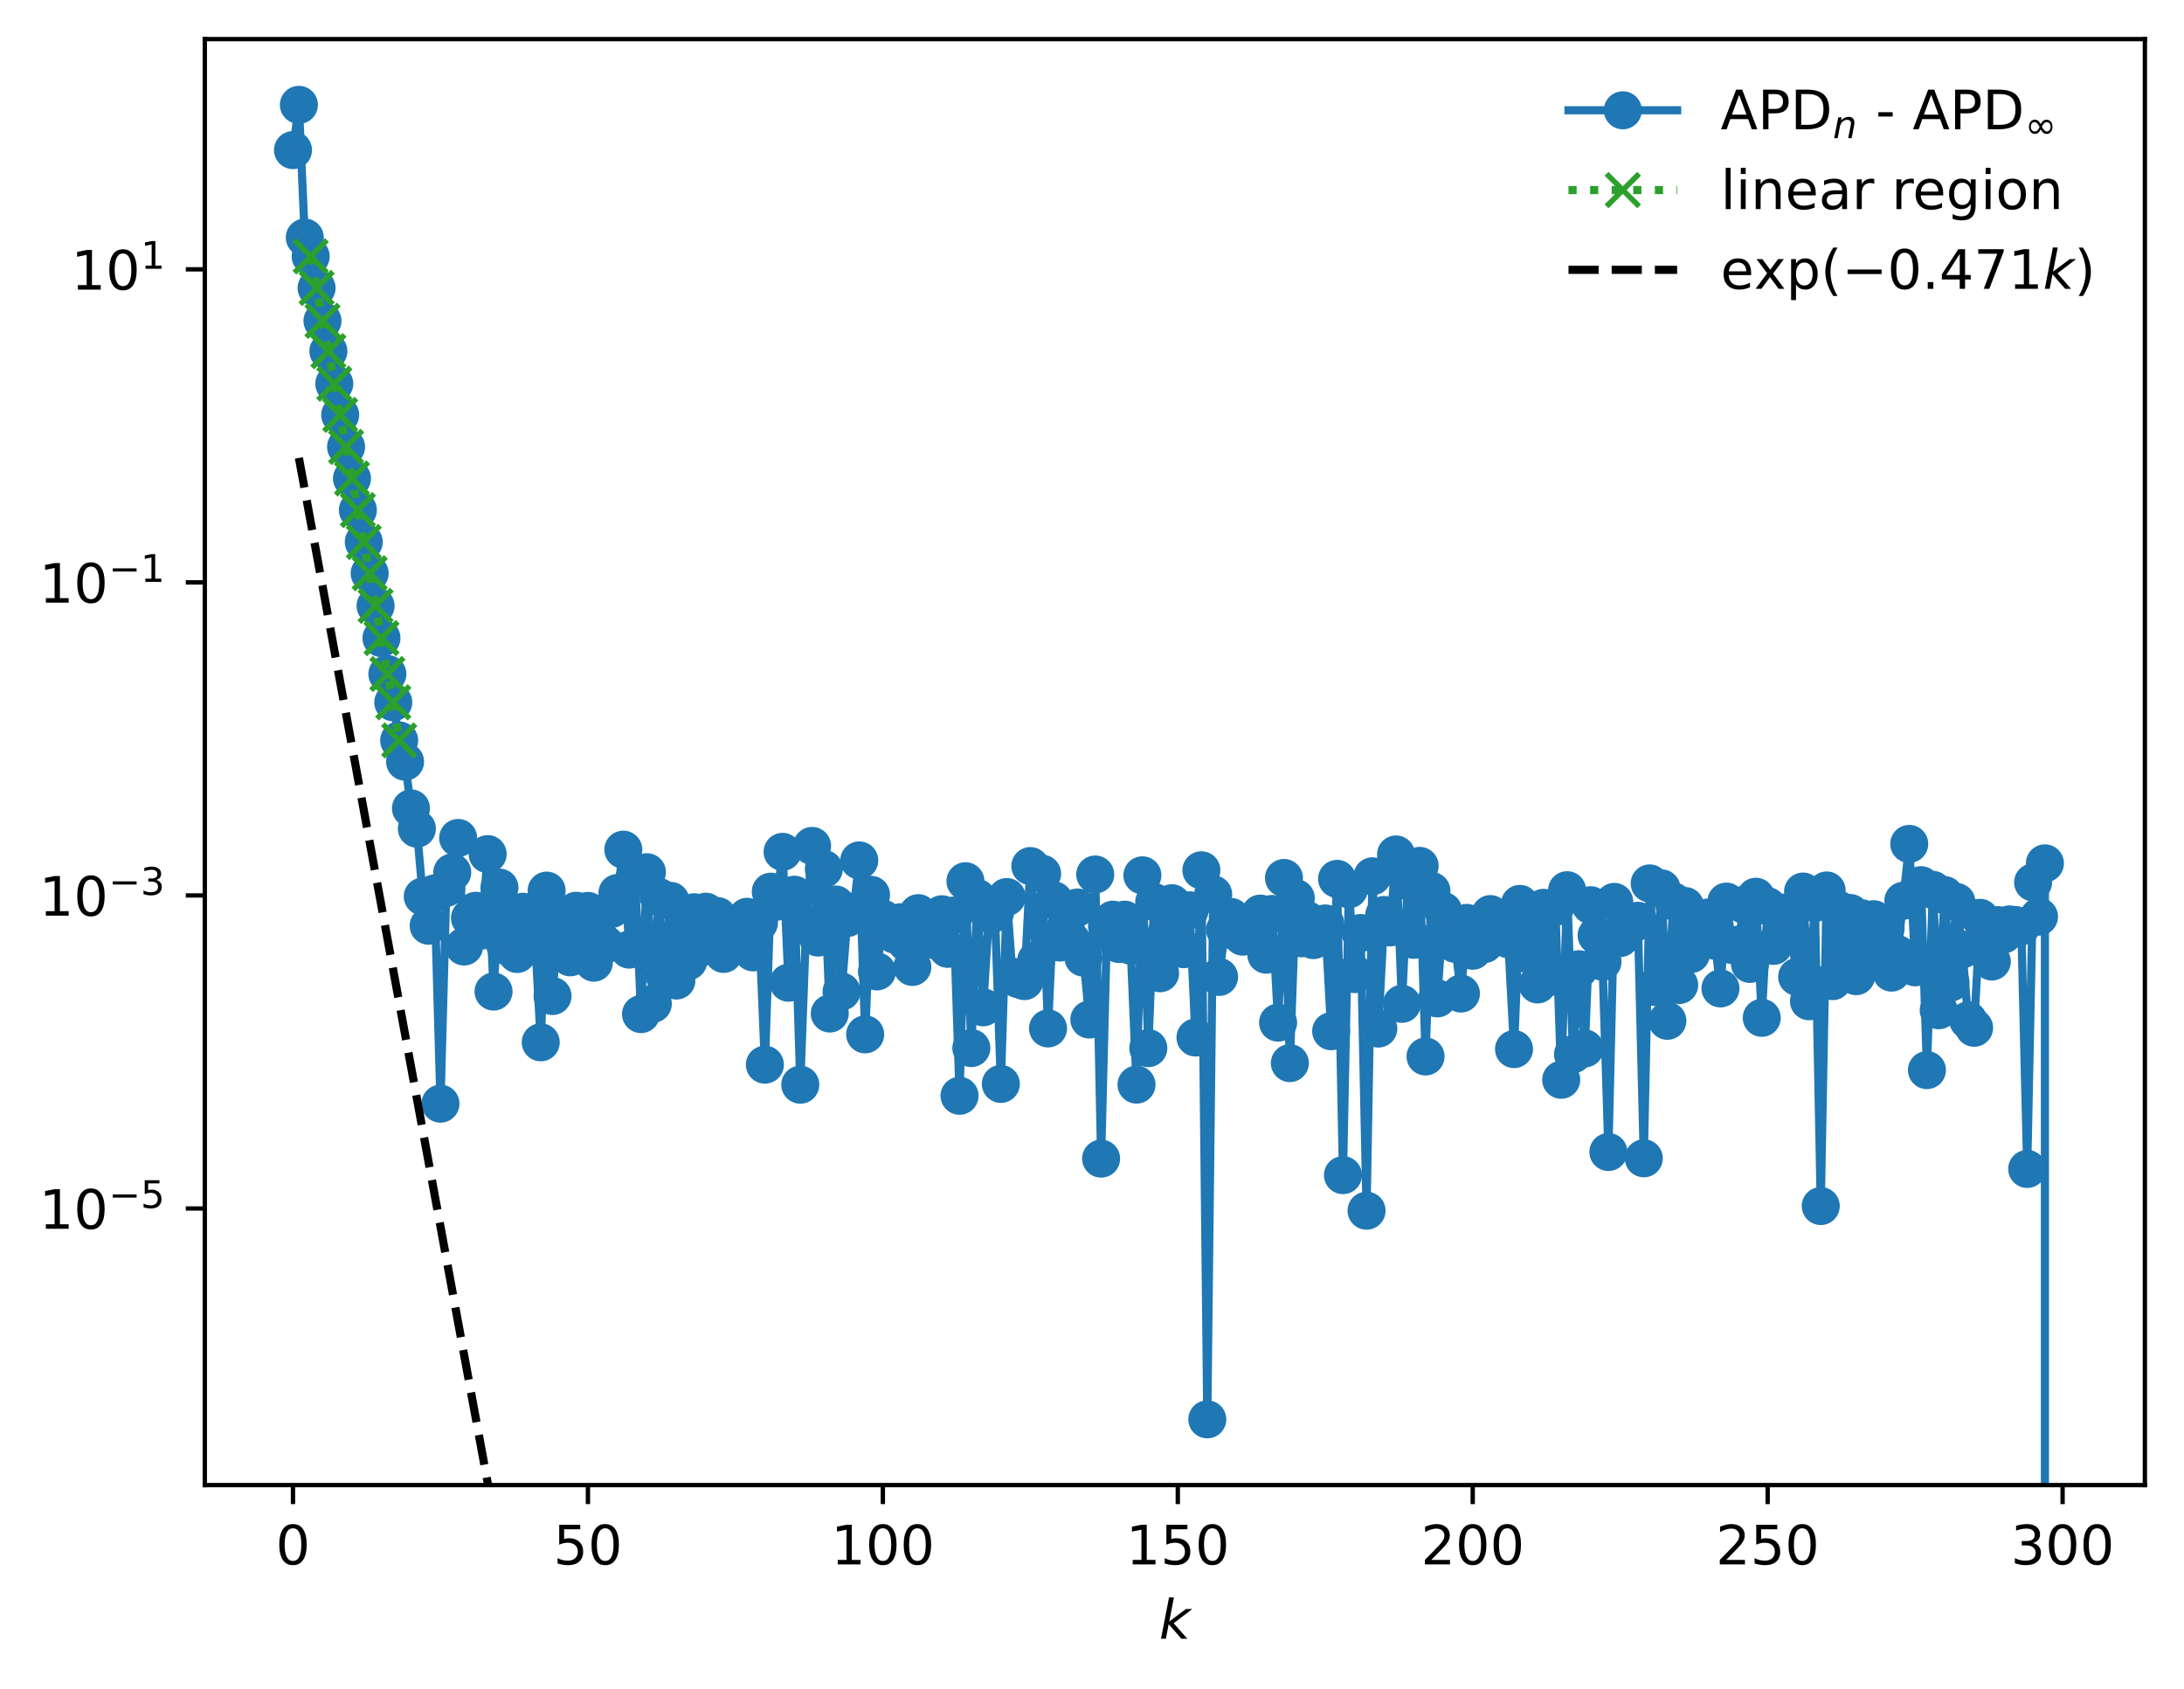 <?xml version="1.0" encoding="utf-8" standalone="no"?>
<!DOCTYPE svg PUBLIC "-//W3C//DTD SVG 1.1//EN"
  "http://www.w3.org/Graphics/SVG/1.1/DTD/svg11.dtd">
<!-- Created with matplotlib (https://matplotlib.org/) -->
<svg height="310.868pt" version="1.1" viewBox="0 0 402.02 310.868" width="402.02pt" xmlns="http://www.w3.org/2000/svg" xmlns:xlink="http://www.w3.org/1999/xlink">
 <defs>
  <style type="text/css">
*{stroke-linecap:butt;stroke-linejoin:round;}
  </style>
 </defs>
 <g id="figure_1">
  <g id="patch_1">
   <path d="M 0 310.868 
L 402.02 310.868 
L 402.02 0 
L 0 0 
z
" style="fill:#ffffff;"/>
  </g>
  <g id="axes_1">
   <g id="patch_2">
    <path d="M 37.7 273.312 
L 394.82 273.312 
L 394.82 7.2 
L 37.7 7.2 
z
" style="fill:#ffffff;"/>
   </g>
   <g id="matplotlib.axis_1">
    <g id="xtick_1">
     <g id="line2d_1">
      <defs>
       <path d="M 0 0 
L 0 3.5 
" id="mb999570d4b" style="stroke:#000000;stroke-width:0.8;"/>
      </defs>
      <g>
       <use style="stroke:#000000;stroke-width:0.8;" x="53.933" xlink:href="#mb999570d4b" y="273.312"/>
      </g>
     </g>
     <g id="text_1">
      <!-- 0 -->
      <defs>
       <path d="M 31.781 66.406 
Q 24.172 66.406 20.328 58.906 
Q 16.5 51.422 16.5 36.375 
Q 16.5 21.391 20.328 13.891 
Q 24.172 6.391 31.781 6.391 
Q 39.453 6.391 43.281 13.891 
Q 47.125 21.391 47.125 36.375 
Q 47.125 51.422 43.281 58.906 
Q 39.453 66.406 31.781 66.406 
z
M 31.781 74.219 
Q 44.047 74.219 50.516 64.516 
Q 56.984 54.828 56.984 36.375 
Q 56.984 17.969 50.516 8.266 
Q 44.047 -1.422 31.781 -1.422 
Q 19.531 -1.422 13.062 8.266 
Q 6.594 17.969 6.594 36.375 
Q 6.594 54.828 13.062 64.516 
Q 19.531 74.219 31.781 74.219 
z
" id="DejaVuSans-48"/>
      </defs>
      <g transform="translate(50.751 287.91)scale(0.1 -0.1)">
       <use xlink:href="#DejaVuSans-48"/>
      </g>
     </g>
    </g>
    <g id="xtick_2">
     <g id="line2d_2">
      <g>
       <use style="stroke:#000000;stroke-width:0.8;" x="108.223" xlink:href="#mb999570d4b" y="273.312"/>
      </g>
     </g>
     <g id="text_2">
      <!-- 50 -->
      <defs>
       <path d="M 10.797 72.906 
L 49.516 72.906 
L 49.516 64.594 
L 19.828 64.594 
L 19.828 46.734 
Q 21.969 47.469 24.109 47.828 
Q 26.266 48.188 28.422 48.188 
Q 40.625 48.188 47.75 41.5 
Q 54.891 34.812 54.891 23.391 
Q 54.891 11.625 47.562 5.094 
Q 40.234 -1.422 26.906 -1.422 
Q 22.312 -1.422 17.547 -0.641 
Q 12.797 0.141 7.719 1.703 
L 7.719 11.625 
Q 12.109 9.234 16.797 8.062 
Q 21.484 6.891 26.703 6.891 
Q 35.156 6.891 40.078 11.328 
Q 45.016 15.766 45.016 23.391 
Q 45.016 31 40.078 35.438 
Q 35.156 39.891 26.703 39.891 
Q 22.75 39.891 18.812 39.016 
Q 14.891 38.141 10.797 36.281 
z
" id="DejaVuSans-53"/>
      </defs>
      <g transform="translate(101.86 287.91)scale(0.1 -0.1)">
       <use xlink:href="#DejaVuSans-53"/>
       <use x="63.623" xlink:href="#DejaVuSans-48"/>
      </g>
     </g>
    </g>
    <g id="xtick_3">
     <g id="line2d_3">
      <g>
       <use style="stroke:#000000;stroke-width:0.8;" x="162.513" xlink:href="#mb999570d4b" y="273.312"/>
      </g>
     </g>
     <g id="text_3">
      <!-- 100 -->
      <defs>
       <path d="M 12.406 8.297 
L 28.516 8.297 
L 28.516 63.922 
L 10.984 60.406 
L 10.984 69.391 
L 28.422 72.906 
L 38.281 72.906 
L 38.281 8.297 
L 54.391 8.297 
L 54.391 0 
L 12.406 0 
z
" id="DejaVuSans-49"/>
      </defs>
      <g transform="translate(152.969 287.91)scale(0.1 -0.1)">
       <use xlink:href="#DejaVuSans-49"/>
       <use x="63.623" xlink:href="#DejaVuSans-48"/>
       <use x="127.246" xlink:href="#DejaVuSans-48"/>
      </g>
     </g>
    </g>
    <g id="xtick_4">
     <g id="line2d_4">
      <g>
       <use style="stroke:#000000;stroke-width:0.8;" x="216.803" xlink:href="#mb999570d4b" y="273.312"/>
      </g>
     </g>
     <g id="text_4">
      <!-- 150 -->
      <g transform="translate(207.259 287.91)scale(0.1 -0.1)">
       <use xlink:href="#DejaVuSans-49"/>
       <use x="63.623" xlink:href="#DejaVuSans-53"/>
       <use x="127.246" xlink:href="#DejaVuSans-48"/>
      </g>
     </g>
    </g>
    <g id="xtick_5">
     <g id="line2d_5">
      <g>
       <use style="stroke:#000000;stroke-width:0.8;" x="271.093" xlink:href="#mb999570d4b" y="273.312"/>
      </g>
     </g>
     <g id="text_5">
      <!-- 200 -->
      <defs>
       <path d="M 19.188 8.297 
L 53.609 8.297 
L 53.609 0 
L 7.328 0 
L 7.328 8.297 
Q 12.938 14.109 22.625 23.891 
Q 32.328 33.688 34.812 36.531 
Q 39.547 41.844 41.422 45.531 
Q 43.312 49.219 43.312 52.781 
Q 43.312 58.594 39.234 62.25 
Q 35.156 65.922 28.609 65.922 
Q 23.969 65.922 18.812 64.312 
Q 13.672 62.703 7.812 59.422 
L 7.812 69.391 
Q 13.766 71.781 18.938 73 
Q 24.125 74.219 28.422 74.219 
Q 39.75 74.219 46.484 68.547 
Q 53.219 62.891 53.219 53.422 
Q 53.219 48.922 51.531 44.891 
Q 49.859 40.875 45.406 35.406 
Q 44.188 33.984 37.641 27.219 
Q 31.109 20.453 19.188 8.297 
z
" id="DejaVuSans-50"/>
      </defs>
      <g transform="translate(261.549 287.91)scale(0.1 -0.1)">
       <use xlink:href="#DejaVuSans-50"/>
       <use x="63.623" xlink:href="#DejaVuSans-48"/>
       <use x="127.246" xlink:href="#DejaVuSans-48"/>
      </g>
     </g>
    </g>
    <g id="xtick_6">
     <g id="line2d_6">
      <g>
       <use style="stroke:#000000;stroke-width:0.8;" x="325.383" xlink:href="#mb999570d4b" y="273.312"/>
      </g>
     </g>
     <g id="text_6">
      <!-- 250 -->
      <g transform="translate(315.839 287.91)scale(0.1 -0.1)">
       <use xlink:href="#DejaVuSans-50"/>
       <use x="63.623" xlink:href="#DejaVuSans-53"/>
       <use x="127.246" xlink:href="#DejaVuSans-48"/>
      </g>
     </g>
    </g>
    <g id="xtick_7">
     <g id="line2d_7">
      <g>
       <use style="stroke:#000000;stroke-width:0.8;" x="379.673" xlink:href="#mb999570d4b" y="273.312"/>
      </g>
     </g>
     <g id="text_7">
      <!-- 300 -->
      <defs>
       <path d="M 40.578 39.312 
Q 47.656 37.797 51.625 33 
Q 55.609 28.219 55.609 21.188 
Q 55.609 10.406 48.188 4.484 
Q 40.766 -1.422 27.094 -1.422 
Q 22.516 -1.422 17.656 -0.516 
Q 12.797 0.391 7.625 2.203 
L 7.625 11.719 
Q 11.719 9.328 16.594 8.109 
Q 21.484 6.891 26.812 6.891 
Q 36.078 6.891 40.938 10.547 
Q 45.797 14.203 45.797 21.188 
Q 45.797 27.641 41.281 31.266 
Q 36.766 34.906 28.719 34.906 
L 20.219 34.906 
L 20.219 43.016 
L 29.109 43.016 
Q 36.375 43.016 40.234 45.922 
Q 44.094 48.828 44.094 54.297 
Q 44.094 59.906 40.109 62.906 
Q 36.141 65.922 28.719 65.922 
Q 24.656 65.922 20.016 65.031 
Q 15.375 64.156 9.812 62.312 
L 9.812 71.094 
Q 15.438 72.656 20.344 73.438 
Q 25.25 74.219 29.594 74.219 
Q 40.828 74.219 47.359 69.109 
Q 53.906 64.016 53.906 55.328 
Q 53.906 49.266 50.438 45.094 
Q 46.969 40.922 40.578 39.312 
z
" id="DejaVuSans-51"/>
      </defs>
      <g transform="translate(370.129 287.91)scale(0.1 -0.1)">
       <use xlink:href="#DejaVuSans-51"/>
       <use x="63.623" xlink:href="#DejaVuSans-48"/>
       <use x="127.246" xlink:href="#DejaVuSans-48"/>
      </g>
     </g>
    </g>
    <g id="text_8">
     <!-- $ k $ -->
     <defs>
      <path d="M 18.312 75.984 
L 27.297 75.984 
L 18.703 31.688 
L 49.516 54.688 
L 61.188 54.688 
L 26.812 28.516 
L 51.906 0 
L 41.016 0 
L 17.672 26.703 
L 12.5 0 
L 3.516 0 
z
" id="DejaVuSans-Oblique-107"/>
     </defs>
     <g transform="translate(213.36 301.589)scale(0.1 -0.1)">
      <use transform="translate(0 0.016)" xlink:href="#DejaVuSans-Oblique-107"/>
     </g>
    </g>
   </g>
   <g id="matplotlib.axis_2">
    <g id="ytick_1">
     <g id="line2d_8">
      <defs>
       <path d="M 0 0 
L -3.5 0 
" id="m357bfe5ca0" style="stroke:#000000;stroke-width:0.8;"/>
      </defs>
      <g>
       <use style="stroke:#000000;stroke-width:0.8;" x="37.7" xlink:href="#m357bfe5ca0" y="222.41"/>
      </g>
     </g>
     <g id="text_9">
      <!-- $\mathdefault{10^{-5}}$ -->
      <defs>
       <path d="M 10.594 35.5 
L 73.188 35.5 
L 73.188 27.203 
L 10.594 27.203 
z
" id="DejaVuSans-8722"/>
      </defs>
      <g transform="translate(7.2 226.209)scale(0.1 -0.1)">
       <use transform="translate(0 0.684)" xlink:href="#DejaVuSans-49"/>
       <use transform="translate(63.623 0.684)" xlink:href="#DejaVuSans-48"/>
       <use transform="translate(128.203 38.966)scale(0.7)" xlink:href="#DejaVuSans-8722"/>
       <use transform="translate(186.855 38.966)scale(0.7)" xlink:href="#DejaVuSans-53"/>
      </g>
     </g>
    </g>
    <g id="ytick_2">
     <g id="line2d_9">
      <g>
       <use style="stroke:#000000;stroke-width:0.8;" x="37.7" xlink:href="#m357bfe5ca0" y="164.795"/>
      </g>
     </g>
     <g id="text_10">
      <!-- $\mathdefault{10^{-3}}$ -->
      <g transform="translate(7.2 168.595)scale(0.1 -0.1)">
       <use transform="translate(0 0.766)" xlink:href="#DejaVuSans-49"/>
       <use transform="translate(63.623 0.766)" xlink:href="#DejaVuSans-48"/>
       <use transform="translate(128.203 39.047)scale(0.7)" xlink:href="#DejaVuSans-8722"/>
       <use transform="translate(186.855 39.047)scale(0.7)" xlink:href="#DejaVuSans-51"/>
      </g>
     </g>
    </g>
    <g id="ytick_3">
     <g id="line2d_10">
      <g>
       <use style="stroke:#000000;stroke-width:0.8;" x="37.7" xlink:href="#m357bfe5ca0" y="107.181"/>
      </g>
     </g>
     <g id="text_11">
      <!-- $\mathdefault{10^{-1}}$ -->
      <g transform="translate(7.2 110.98)scale(0.1 -0.1)">
       <use transform="translate(0 0.684)" xlink:href="#DejaVuSans-49"/>
       <use transform="translate(63.623 0.684)" xlink:href="#DejaVuSans-48"/>
       <use transform="translate(128.203 38.966)scale(0.7)" xlink:href="#DejaVuSans-8722"/>
       <use transform="translate(186.855 38.966)scale(0.7)" xlink:href="#DejaVuSans-49"/>
      </g>
     </g>
    </g>
    <g id="ytick_4">
     <g id="line2d_11">
      <g>
       <use style="stroke:#000000;stroke-width:0.8;" x="37.7" xlink:href="#m357bfe5ca0" y="49.566"/>
      </g>
     </g>
     <g id="text_12">
      <!-- $\mathdefault{10^{1}}$ -->
      <g transform="translate(13.1 53.366)scale(0.1 -0.1)">
       <use transform="translate(0 0.684)" xlink:href="#DejaVuSans-49"/>
       <use transform="translate(63.623 0.684)" xlink:href="#DejaVuSans-48"/>
       <use transform="translate(128.203 38.966)scale(0.7)" xlink:href="#DejaVuSans-49"/>
      </g>
     </g>
    </g>
   </g>
   <g id="line2d_12">
    <path clip-path="url(#p8726c65ffb)" d="M 53.933 27.623 
L 55.019 19.296 
L 56.104 43.72 
L 57.19 47.182 
L 70.22 117.438 
L 71.306 124.042 
L 72.391 129.251 
L 73.477 136.264 
L 74.563 140.181 
L 75.649 148.772 
L 76.735 152.507 
L 77.82 164.993 
L 78.906 170.373 
L 79.992 164.432 
L 81.078 203.117 
L 82.164 163.397 
L 83.249 160.564 
L 84.335 154.218 
L 85.421 174.195 
L 86.507 168.943 
L 87.593 167.618 
L 88.678 171.248 
L 89.764 157.192 
L 90.85 182.482 
L 91.936 163.356 
L 93.022 174.052 
L 94.107 171.549 
L 95.193 175.569 
L 96.279 167.8 
L 97.365 174.003 
L 98.451 171.902 
L 99.536 191.826 
L 100.622 163.906 
L 101.708 183.307 
L 102.794 168.754 
L 103.88 171.595 
L 104.965 176.188 
L 106.051 167.617 
L 107.137 175.174 
L 108.223 167.646 
L 109.309 177.166 
L 110.394 172.741 
L 111.48 173.825 
L 112.566 167.29 
L 113.652 164.35 
L 114.738 156.369 
L 115.823 174.764 
L 116.909 161.369 
L 117.995 186.632 
L 119.081 160.523 
L 120.167 184.741 
L 121.252 165.059 
L 122.338 179.595 
L 123.424 165.791 
L 124.51 180.453 
L 125.596 170.712 
L 126.681 176.911 
L 127.767 167.89 
L 128.853 174.452 
L 129.939 167.789 
L 131.025 172.96 
L 132.11 168.604 
L 133.196 175.56 
L 134.282 171.59 
L 135.368 171.47 
L 137.539 168.725 
L 138.625 175.271 
L 139.711 169.821 
L 140.797 195.941 
L 141.883 164.103 
L 142.968 165.949 
L 144.054 156.773 
L 145.14 180.857 
L 146.226 164.662 
L 147.312 199.627 
L 148.397 170.207 
L 149.483 155.682 
L 150.569 172.546 
L 151.655 159.922 
L 152.741 186.524 
L 153.826 166.461 
L 154.912 182.49 
L 155.998 168.948 
L 157.084 167.744 
L 158.17 158.348 
L 159.255 190.362 
L 160.341 164.681 
L 161.427 178.78 
L 162.513 169.061 
L 163.599 170.651 
L 164.684 172.006 
L 165.77 169.724 
L 166.856 173.486 
L 167.942 177.957 
L 169.028 168.055 
L 170.113 172.414 
L 171.199 172.815 
L 172.285 173.091 
L 173.371 168.258 
L 174.457 174.621 
L 175.542 168.502 
L 176.628 201.666 
L 177.714 162.186 
L 178.8 192.886 
L 179.886 165.267 
L 180.971 185.387 
L 182.057 168.178 
L 183.143 168.014 
L 184.229 199.482 
L 185.315 165.09 
L 186.4 179.751 
L 187.486 180.216 
L 188.572 180.559 
L 189.658 159.389 
L 190.744 176.727 
L 191.829 160.789 
L 192.915 189.267 
L 194.001 165.701 
L 195.087 173.463 
L 196.173 170.674 
L 197.258 173.12 
L 198.344 167.016 
L 199.43 176.244 
L 200.516 187.635 
L 201.602 160.938 
L 202.687 213.232 
L 203.773 170.441 
L 204.859 169.258 
L 205.945 173.726 
L 207.031 169.259 
L 208.116 174.042 
L 209.202 199.61 
L 210.288 161.094 
L 211.374 192.901 
L 212.46 166.017 
L 213.545 179.113 
L 214.631 171.935 
L 215.717 166.234 
L 216.803 174.5 
L 217.889 174.691 
L 218.975 167.527 
L 220.06 190.941 
L 221.146 160.169 
L 222.232 261.216 
L 223.318 164.595 
L 224.404 179.793 
L 225.489 171.11 
L 226.575 168.744 
L 227.661 171.473 
L 228.747 172.383 
L 229.833 171.446 
L 230.918 172.374 
L 232.004 168.139 
L 233.09 175.699 
L 234.176 168.205 
L 235.262 188.205 
L 236.347 161.581 
L 237.433 195.651 
L 238.519 165.28 
L 239.605 172.684 
L 240.691 169.383 
L 241.776 173.016 
L 242.862 170.28 
L 243.948 169.951 
L 245.034 189.783 
L 246.12 161.745 
L 247.205 216.27 
L 248.291 163.666 
L 249.377 179.272 
L 250.463 171.707 
L 251.549 222.812 
L 252.634 161.275 
L 253.72 189.293 
L 254.806 168.391 
L 255.892 170.682 
L 256.978 157.254 
L 258.063 184.744 
L 259.149 162.161 
L 260.235 172.965 
L 261.321 159.356 
L 262.407 194.43 
L 263.492 163.97 
L 264.578 183.741 
L 265.664 167.649 
L 266.75 171.524 
L 267.836 173.699 
L 268.921 182.849 
L 270.007 169.85 
L 271.093 174.975 
L 272.179 170.532 
L 273.265 173.74 
L 274.35 168.225 
L 275.436 171.921 
L 276.522 170.661 
L 277.608 172.847 
L 278.694 193.076 
L 279.779 166.352 
L 280.865 175.494 
L 281.951 170.356 
L 283.037 181.178 
L 284.123 167.072 
L 285.208 179.798 
L 286.294 166.912 
L 287.38 198.724 
L 288.466 163.83 
L 289.552 194.033 
L 290.637 178.376 
L 291.723 192.951 
L 292.809 166.594 
L 293.895 172.144 
L 294.981 176.992 
L 296.066 212.013 
L 297.152 165.987 
L 298.238 172.638 
L 299.324 169.426 
L 300.41 170.154 
L 301.495 169.462 
L 302.581 213.173 
L 303.667 162.582 
L 304.753 181.66 
L 305.839 163.491 
L 306.924 187.865 
L 308.01 165.888 
L 309.096 181.282 
L 310.182 166.741 
L 311.268 175.594 
L 312.353 170.327 
L 313.439 172.992 
L 314.525 168.839 
L 315.611 173.111 
L 316.697 181.906 
L 317.782 165.929 
L 318.868 173.927 
L 319.954 173.866 
L 321.04 166.514 
L 322.126 177.402 
L 323.211 165.034 
L 324.297 187.318 
L 325.383 166.785 
L 326.469 174.078 
L 327.555 172.799 
L 328.64 167.941 
L 329.726 172.213 
L 330.812 179.77 
L 331.898 164.081 
L 332.984 184.264 
L 334.069 166.199 
L 335.155 221.959 
L 336.241 163.88 
L 337.327 180.569 
L 338.413 167.409 
L 339.498 175.608 
L 340.584 168.028 
L 341.67 179.653 
L 342.756 169.009 
L 343.842 175.099 
L 344.927 169.174 
L 346.013 173.441 
L 347.099 170.819 
L 348.185 179 
L 349.271 175.601 
L 351.442 155.314 
L 352.528 178.027 
L 353.614 162.903 
L 354.7 196.94 
L 355.785 163.769 
L 356.871 185.927 
L 357.957 164.73 
L 359.043 180.849 
L 360.129 165.995 
L 361.214 174.729 
L 362.3 187.785 
L 363.386 189.15 
L 364.472 168.912 
L 365.558 170.844 
L 366.643 176.958 
L 367.729 170.254 
L 368.815 171.973 
L 369.901 170.124 
L 370.987 170.243 
L 372.072 170.489 
L 373.158 215.131 
L 374.244 162.396 
L 375.33 168.703 
L 376.416 158.89 
L 376.421 311.868 
L 376.421 311.868 
" style="fill:none;stroke:#1f77b4;stroke-linecap:square;stroke-width:1.5;"/>
    <defs>
     <path d="M 0 3 
C 0.796 3 1.559 2.684 2.121 2.121 
C 2.684 1.559 3 0.796 3 0 
C 3 -0.796 2.684 -1.559 2.121 -2.121 
C 1.559 -2.684 0.796 -3 0 -3 
C -0.796 -3 -1.559 -2.684 -2.121 -2.121 
C -2.684 -1.559 -3 -0.796 -3 0 
C -3 0.796 -2.684 1.559 -2.121 2.121 
C -1.559 2.684 -0.796 3 0 3 
z
" id="mfcffc81dcf" style="stroke:#1f77b4;"/>
    </defs>
    <g clip-path="url(#p8726c65ffb)">
     <use style="fill:#1f77b4;stroke:#1f77b4;" x="53.933" xlink:href="#mfcffc81dcf" y="27.623"/>
     <use style="fill:#1f77b4;stroke:#1f77b4;" x="55.019" xlink:href="#mfcffc81dcf" y="19.296"/>
     <use style="fill:#1f77b4;stroke:#1f77b4;" x="56.104" xlink:href="#mfcffc81dcf" y="43.72"/>
     <use style="fill:#1f77b4;stroke:#1f77b4;" x="57.19" xlink:href="#mfcffc81dcf" y="47.182"/>
     <use style="fill:#1f77b4;stroke:#1f77b4;" x="58.276" xlink:href="#mfcffc81dcf" y="53.002"/>
     <use style="fill:#1f77b4;stroke:#1f77b4;" x="59.362" xlink:href="#mfcffc81dcf" y="59.046"/>
     <use style="fill:#1f77b4;stroke:#1f77b4;" x="60.448" xlink:href="#mfcffc81dcf" y="64.631"/>
     <use style="fill:#1f77b4;stroke:#1f77b4;" x="61.533" xlink:href="#mfcffc81dcf" y="70.623"/>
     <use style="fill:#1f77b4;stroke:#1f77b4;" x="62.619" xlink:href="#mfcffc81dcf" y="76.355"/>
     <use style="fill:#1f77b4;stroke:#1f77b4;" x="63.705" xlink:href="#mfcffc81dcf" y="82.245"/>
     <use style="fill:#1f77b4;stroke:#1f77b4;" x="64.791" xlink:href="#mfcffc81dcf" y="88.06"/>
     <use style="fill:#1f77b4;stroke:#1f77b4;" x="65.877" xlink:href="#mfcffc81dcf" y="93.875"/>
     <use style="fill:#1f77b4;stroke:#1f77b4;" x="66.962" xlink:href="#mfcffc81dcf" y="99.753"/>
     <use style="fill:#1f77b4;stroke:#1f77b4;" x="68.048" xlink:href="#mfcffc81dcf" y="105.503"/>
     <use style="fill:#1f77b4;stroke:#1f77b4;" x="69.134" xlink:href="#mfcffc81dcf" y="111.501"/>
     <use style="fill:#1f77b4;stroke:#1f77b4;" x="70.22" xlink:href="#mfcffc81dcf" y="117.438"/>
     <use style="fill:#1f77b4;stroke:#1f77b4;" x="71.306" xlink:href="#mfcffc81dcf" y="124.042"/>
     <use style="fill:#1f77b4;stroke:#1f77b4;" x="72.391" xlink:href="#mfcffc81dcf" y="129.251"/>
     <use style="fill:#1f77b4;stroke:#1f77b4;" x="73.477" xlink:href="#mfcffc81dcf" y="136.264"/>
     <use style="fill:#1f77b4;stroke:#1f77b4;" x="74.563" xlink:href="#mfcffc81dcf" y="140.181"/>
     <use style="fill:#1f77b4;stroke:#1f77b4;" x="75.649" xlink:href="#mfcffc81dcf" y="148.772"/>
     <use style="fill:#1f77b4;stroke:#1f77b4;" x="76.735" xlink:href="#mfcffc81dcf" y="152.507"/>
     <use style="fill:#1f77b4;stroke:#1f77b4;" x="77.82" xlink:href="#mfcffc81dcf" y="164.993"/>
     <use style="fill:#1f77b4;stroke:#1f77b4;" x="78.906" xlink:href="#mfcffc81dcf" y="170.373"/>
     <use style="fill:#1f77b4;stroke:#1f77b4;" x="79.992" xlink:href="#mfcffc81dcf" y="164.432"/>
     <use style="fill:#1f77b4;stroke:#1f77b4;" x="81.078" xlink:href="#mfcffc81dcf" y="203.117"/>
     <use style="fill:#1f77b4;stroke:#1f77b4;" x="82.164" xlink:href="#mfcffc81dcf" y="163.397"/>
     <use style="fill:#1f77b4;stroke:#1f77b4;" x="83.249" xlink:href="#mfcffc81dcf" y="160.564"/>
     <use style="fill:#1f77b4;stroke:#1f77b4;" x="84.335" xlink:href="#mfcffc81dcf" y="154.218"/>
     <use style="fill:#1f77b4;stroke:#1f77b4;" x="85.421" xlink:href="#mfcffc81dcf" y="174.195"/>
     <use style="fill:#1f77b4;stroke:#1f77b4;" x="86.507" xlink:href="#mfcffc81dcf" y="168.943"/>
     <use style="fill:#1f77b4;stroke:#1f77b4;" x="87.593" xlink:href="#mfcffc81dcf" y="167.618"/>
     <use style="fill:#1f77b4;stroke:#1f77b4;" x="88.678" xlink:href="#mfcffc81dcf" y="171.248"/>
     <use style="fill:#1f77b4;stroke:#1f77b4;" x="89.764" xlink:href="#mfcffc81dcf" y="157.192"/>
     <use style="fill:#1f77b4;stroke:#1f77b4;" x="90.85" xlink:href="#mfcffc81dcf" y="182.482"/>
     <use style="fill:#1f77b4;stroke:#1f77b4;" x="91.936" xlink:href="#mfcffc81dcf" y="163.356"/>
     <use style="fill:#1f77b4;stroke:#1f77b4;" x="93.022" xlink:href="#mfcffc81dcf" y="174.052"/>
     <use style="fill:#1f77b4;stroke:#1f77b4;" x="94.107" xlink:href="#mfcffc81dcf" y="171.549"/>
     <use style="fill:#1f77b4;stroke:#1f77b4;" x="95.193" xlink:href="#mfcffc81dcf" y="175.569"/>
     <use style="fill:#1f77b4;stroke:#1f77b4;" x="96.279" xlink:href="#mfcffc81dcf" y="167.8"/>
     <use style="fill:#1f77b4;stroke:#1f77b4;" x="97.365" xlink:href="#mfcffc81dcf" y="174.003"/>
     <use style="fill:#1f77b4;stroke:#1f77b4;" x="98.451" xlink:href="#mfcffc81dcf" y="171.902"/>
     <use style="fill:#1f77b4;stroke:#1f77b4;" x="99.536" xlink:href="#mfcffc81dcf" y="191.826"/>
     <use style="fill:#1f77b4;stroke:#1f77b4;" x="100.622" xlink:href="#mfcffc81dcf" y="163.906"/>
     <use style="fill:#1f77b4;stroke:#1f77b4;" x="101.708" xlink:href="#mfcffc81dcf" y="183.307"/>
     <use style="fill:#1f77b4;stroke:#1f77b4;" x="102.794" xlink:href="#mfcffc81dcf" y="168.754"/>
     <use style="fill:#1f77b4;stroke:#1f77b4;" x="103.88" xlink:href="#mfcffc81dcf" y="171.595"/>
     <use style="fill:#1f77b4;stroke:#1f77b4;" x="104.965" xlink:href="#mfcffc81dcf" y="176.188"/>
     <use style="fill:#1f77b4;stroke:#1f77b4;" x="106.051" xlink:href="#mfcffc81dcf" y="167.617"/>
     <use style="fill:#1f77b4;stroke:#1f77b4;" x="107.137" xlink:href="#mfcffc81dcf" y="175.174"/>
     <use style="fill:#1f77b4;stroke:#1f77b4;" x="108.223" xlink:href="#mfcffc81dcf" y="167.646"/>
     <use style="fill:#1f77b4;stroke:#1f77b4;" x="109.309" xlink:href="#mfcffc81dcf" y="177.166"/>
     <use style="fill:#1f77b4;stroke:#1f77b4;" x="110.394" xlink:href="#mfcffc81dcf" y="172.741"/>
     <use style="fill:#1f77b4;stroke:#1f77b4;" x="111.48" xlink:href="#mfcffc81dcf" y="173.825"/>
     <use style="fill:#1f77b4;stroke:#1f77b4;" x="112.566" xlink:href="#mfcffc81dcf" y="167.29"/>
     <use style="fill:#1f77b4;stroke:#1f77b4;" x="113.652" xlink:href="#mfcffc81dcf" y="164.35"/>
     <use style="fill:#1f77b4;stroke:#1f77b4;" x="114.738" xlink:href="#mfcffc81dcf" y="156.369"/>
     <use style="fill:#1f77b4;stroke:#1f77b4;" x="115.823" xlink:href="#mfcffc81dcf" y="174.764"/>
     <use style="fill:#1f77b4;stroke:#1f77b4;" x="116.909" xlink:href="#mfcffc81dcf" y="161.369"/>
     <use style="fill:#1f77b4;stroke:#1f77b4;" x="117.995" xlink:href="#mfcffc81dcf" y="186.632"/>
     <use style="fill:#1f77b4;stroke:#1f77b4;" x="119.081" xlink:href="#mfcffc81dcf" y="160.523"/>
     <use style="fill:#1f77b4;stroke:#1f77b4;" x="120.167" xlink:href="#mfcffc81dcf" y="184.741"/>
     <use style="fill:#1f77b4;stroke:#1f77b4;" x="121.252" xlink:href="#mfcffc81dcf" y="165.059"/>
     <use style="fill:#1f77b4;stroke:#1f77b4;" x="122.338" xlink:href="#mfcffc81dcf" y="179.595"/>
     <use style="fill:#1f77b4;stroke:#1f77b4;" x="123.424" xlink:href="#mfcffc81dcf" y="165.791"/>
     <use style="fill:#1f77b4;stroke:#1f77b4;" x="124.51" xlink:href="#mfcffc81dcf" y="180.453"/>
     <use style="fill:#1f77b4;stroke:#1f77b4;" x="125.596" xlink:href="#mfcffc81dcf" y="170.712"/>
     <use style="fill:#1f77b4;stroke:#1f77b4;" x="126.681" xlink:href="#mfcffc81dcf" y="176.911"/>
     <use style="fill:#1f77b4;stroke:#1f77b4;" x="127.767" xlink:href="#mfcffc81dcf" y="167.89"/>
     <use style="fill:#1f77b4;stroke:#1f77b4;" x="128.853" xlink:href="#mfcffc81dcf" y="174.452"/>
     <use style="fill:#1f77b4;stroke:#1f77b4;" x="129.939" xlink:href="#mfcffc81dcf" y="167.789"/>
     <use style="fill:#1f77b4;stroke:#1f77b4;" x="131.025" xlink:href="#mfcffc81dcf" y="172.96"/>
     <use style="fill:#1f77b4;stroke:#1f77b4;" x="132.11" xlink:href="#mfcffc81dcf" y="168.604"/>
     <use style="fill:#1f77b4;stroke:#1f77b4;" x="133.196" xlink:href="#mfcffc81dcf" y="175.56"/>
     <use style="fill:#1f77b4;stroke:#1f77b4;" x="134.282" xlink:href="#mfcffc81dcf" y="171.59"/>
     <use style="fill:#1f77b4;stroke:#1f77b4;" x="135.368" xlink:href="#mfcffc81dcf" y="171.47"/>
     <use style="fill:#1f77b4;stroke:#1f77b4;" x="136.454" xlink:href="#mfcffc81dcf" y="170.135"/>
     <use style="fill:#1f77b4;stroke:#1f77b4;" x="137.539" xlink:href="#mfcffc81dcf" y="168.725"/>
     <use style="fill:#1f77b4;stroke:#1f77b4;" x="138.625" xlink:href="#mfcffc81dcf" y="175.271"/>
     <use style="fill:#1f77b4;stroke:#1f77b4;" x="139.711" xlink:href="#mfcffc81dcf" y="169.821"/>
     <use style="fill:#1f77b4;stroke:#1f77b4;" x="140.797" xlink:href="#mfcffc81dcf" y="195.941"/>
     <use style="fill:#1f77b4;stroke:#1f77b4;" x="141.883" xlink:href="#mfcffc81dcf" y="164.103"/>
     <use style="fill:#1f77b4;stroke:#1f77b4;" x="142.968" xlink:href="#mfcffc81dcf" y="165.949"/>
     <use style="fill:#1f77b4;stroke:#1f77b4;" x="144.054" xlink:href="#mfcffc81dcf" y="156.773"/>
     <use style="fill:#1f77b4;stroke:#1f77b4;" x="145.14" xlink:href="#mfcffc81dcf" y="180.857"/>
     <use style="fill:#1f77b4;stroke:#1f77b4;" x="146.226" xlink:href="#mfcffc81dcf" y="164.662"/>
     <use style="fill:#1f77b4;stroke:#1f77b4;" x="147.312" xlink:href="#mfcffc81dcf" y="199.627"/>
     <use style="fill:#1f77b4;stroke:#1f77b4;" x="148.397" xlink:href="#mfcffc81dcf" y="170.207"/>
     <use style="fill:#1f77b4;stroke:#1f77b4;" x="149.483" xlink:href="#mfcffc81dcf" y="155.682"/>
     <use style="fill:#1f77b4;stroke:#1f77b4;" x="150.569" xlink:href="#mfcffc81dcf" y="172.546"/>
     <use style="fill:#1f77b4;stroke:#1f77b4;" x="151.655" xlink:href="#mfcffc81dcf" y="159.922"/>
     <use style="fill:#1f77b4;stroke:#1f77b4;" x="152.741" xlink:href="#mfcffc81dcf" y="186.524"/>
     <use style="fill:#1f77b4;stroke:#1f77b4;" x="153.826" xlink:href="#mfcffc81dcf" y="166.461"/>
     <use style="fill:#1f77b4;stroke:#1f77b4;" x="154.912" xlink:href="#mfcffc81dcf" y="182.49"/>
     <use style="fill:#1f77b4;stroke:#1f77b4;" x="155.998" xlink:href="#mfcffc81dcf" y="168.948"/>
     <use style="fill:#1f77b4;stroke:#1f77b4;" x="157.084" xlink:href="#mfcffc81dcf" y="167.744"/>
     <use style="fill:#1f77b4;stroke:#1f77b4;" x="158.17" xlink:href="#mfcffc81dcf" y="158.348"/>
     <use style="fill:#1f77b4;stroke:#1f77b4;" x="159.255" xlink:href="#mfcffc81dcf" y="190.362"/>
     <use style="fill:#1f77b4;stroke:#1f77b4;" x="160.341" xlink:href="#mfcffc81dcf" y="164.681"/>
     <use style="fill:#1f77b4;stroke:#1f77b4;" x="161.427" xlink:href="#mfcffc81dcf" y="178.78"/>
     <use style="fill:#1f77b4;stroke:#1f77b4;" x="162.513" xlink:href="#mfcffc81dcf" y="169.061"/>
     <use style="fill:#1f77b4;stroke:#1f77b4;" x="163.599" xlink:href="#mfcffc81dcf" y="170.651"/>
     <use style="fill:#1f77b4;stroke:#1f77b4;" x="164.684" xlink:href="#mfcffc81dcf" y="172.006"/>
     <use style="fill:#1f77b4;stroke:#1f77b4;" x="165.77" xlink:href="#mfcffc81dcf" y="169.724"/>
     <use style="fill:#1f77b4;stroke:#1f77b4;" x="166.856" xlink:href="#mfcffc81dcf" y="173.486"/>
     <use style="fill:#1f77b4;stroke:#1f77b4;" x="167.942" xlink:href="#mfcffc81dcf" y="177.957"/>
     <use style="fill:#1f77b4;stroke:#1f77b4;" x="169.028" xlink:href="#mfcffc81dcf" y="168.055"/>
     <use style="fill:#1f77b4;stroke:#1f77b4;" x="170.113" xlink:href="#mfcffc81dcf" y="172.414"/>
     <use style="fill:#1f77b4;stroke:#1f77b4;" x="171.199" xlink:href="#mfcffc81dcf" y="172.815"/>
     <use style="fill:#1f77b4;stroke:#1f77b4;" x="172.285" xlink:href="#mfcffc81dcf" y="173.091"/>
     <use style="fill:#1f77b4;stroke:#1f77b4;" x="173.371" xlink:href="#mfcffc81dcf" y="168.258"/>
     <use style="fill:#1f77b4;stroke:#1f77b4;" x="174.457" xlink:href="#mfcffc81dcf" y="174.621"/>
     <use style="fill:#1f77b4;stroke:#1f77b4;" x="175.542" xlink:href="#mfcffc81dcf" y="168.502"/>
     <use style="fill:#1f77b4;stroke:#1f77b4;" x="176.628" xlink:href="#mfcffc81dcf" y="201.666"/>
     <use style="fill:#1f77b4;stroke:#1f77b4;" x="177.714" xlink:href="#mfcffc81dcf" y="162.186"/>
     <use style="fill:#1f77b4;stroke:#1f77b4;" x="178.8" xlink:href="#mfcffc81dcf" y="192.886"/>
     <use style="fill:#1f77b4;stroke:#1f77b4;" x="179.886" xlink:href="#mfcffc81dcf" y="165.267"/>
     <use style="fill:#1f77b4;stroke:#1f77b4;" x="180.971" xlink:href="#mfcffc81dcf" y="185.387"/>
     <use style="fill:#1f77b4;stroke:#1f77b4;" x="182.057" xlink:href="#mfcffc81dcf" y="168.178"/>
     <use style="fill:#1f77b4;stroke:#1f77b4;" x="183.143" xlink:href="#mfcffc81dcf" y="168.014"/>
     <use style="fill:#1f77b4;stroke:#1f77b4;" x="184.229" xlink:href="#mfcffc81dcf" y="199.482"/>
     <use style="fill:#1f77b4;stroke:#1f77b4;" x="185.315" xlink:href="#mfcffc81dcf" y="165.09"/>
     <use style="fill:#1f77b4;stroke:#1f77b4;" x="186.4" xlink:href="#mfcffc81dcf" y="179.751"/>
     <use style="fill:#1f77b4;stroke:#1f77b4;" x="187.486" xlink:href="#mfcffc81dcf" y="180.216"/>
     <use style="fill:#1f77b4;stroke:#1f77b4;" x="188.572" xlink:href="#mfcffc81dcf" y="180.559"/>
     <use style="fill:#1f77b4;stroke:#1f77b4;" x="189.658" xlink:href="#mfcffc81dcf" y="159.389"/>
     <use style="fill:#1f77b4;stroke:#1f77b4;" x="190.744" xlink:href="#mfcffc81dcf" y="176.727"/>
     <use style="fill:#1f77b4;stroke:#1f77b4;" x="191.829" xlink:href="#mfcffc81dcf" y="160.789"/>
     <use style="fill:#1f77b4;stroke:#1f77b4;" x="192.915" xlink:href="#mfcffc81dcf" y="189.267"/>
     <use style="fill:#1f77b4;stroke:#1f77b4;" x="194.001" xlink:href="#mfcffc81dcf" y="165.701"/>
     <use style="fill:#1f77b4;stroke:#1f77b4;" x="195.087" xlink:href="#mfcffc81dcf" y="173.463"/>
     <use style="fill:#1f77b4;stroke:#1f77b4;" x="196.173" xlink:href="#mfcffc81dcf" y="170.674"/>
     <use style="fill:#1f77b4;stroke:#1f77b4;" x="197.258" xlink:href="#mfcffc81dcf" y="173.12"/>
     <use style="fill:#1f77b4;stroke:#1f77b4;" x="198.344" xlink:href="#mfcffc81dcf" y="167.016"/>
     <use style="fill:#1f77b4;stroke:#1f77b4;" x="199.43" xlink:href="#mfcffc81dcf" y="176.244"/>
     <use style="fill:#1f77b4;stroke:#1f77b4;" x="200.516" xlink:href="#mfcffc81dcf" y="187.635"/>
     <use style="fill:#1f77b4;stroke:#1f77b4;" x="201.602" xlink:href="#mfcffc81dcf" y="160.938"/>
     <use style="fill:#1f77b4;stroke:#1f77b4;" x="202.687" xlink:href="#mfcffc81dcf" y="213.232"/>
     <use style="fill:#1f77b4;stroke:#1f77b4;" x="203.773" xlink:href="#mfcffc81dcf" y="170.441"/>
     <use style="fill:#1f77b4;stroke:#1f77b4;" x="204.859" xlink:href="#mfcffc81dcf" y="169.258"/>
     <use style="fill:#1f77b4;stroke:#1f77b4;" x="205.945" xlink:href="#mfcffc81dcf" y="173.726"/>
     <use style="fill:#1f77b4;stroke:#1f77b4;" x="207.031" xlink:href="#mfcffc81dcf" y="169.259"/>
     <use style="fill:#1f77b4;stroke:#1f77b4;" x="208.116" xlink:href="#mfcffc81dcf" y="174.042"/>
     <use style="fill:#1f77b4;stroke:#1f77b4;" x="209.202" xlink:href="#mfcffc81dcf" y="199.61"/>
     <use style="fill:#1f77b4;stroke:#1f77b4;" x="210.288" xlink:href="#mfcffc81dcf" y="161.094"/>
     <use style="fill:#1f77b4;stroke:#1f77b4;" x="211.374" xlink:href="#mfcffc81dcf" y="192.901"/>
     <use style="fill:#1f77b4;stroke:#1f77b4;" x="212.46" xlink:href="#mfcffc81dcf" y="166.017"/>
     <use style="fill:#1f77b4;stroke:#1f77b4;" x="213.545" xlink:href="#mfcffc81dcf" y="179.113"/>
     <use style="fill:#1f77b4;stroke:#1f77b4;" x="214.631" xlink:href="#mfcffc81dcf" y="171.935"/>
     <use style="fill:#1f77b4;stroke:#1f77b4;" x="215.717" xlink:href="#mfcffc81dcf" y="166.234"/>
     <use style="fill:#1f77b4;stroke:#1f77b4;" x="216.803" xlink:href="#mfcffc81dcf" y="174.5"/>
     <use style="fill:#1f77b4;stroke:#1f77b4;" x="217.889" xlink:href="#mfcffc81dcf" y="174.691"/>
     <use style="fill:#1f77b4;stroke:#1f77b4;" x="218.975" xlink:href="#mfcffc81dcf" y="167.527"/>
     <use style="fill:#1f77b4;stroke:#1f77b4;" x="220.06" xlink:href="#mfcffc81dcf" y="190.941"/>
     <use style="fill:#1f77b4;stroke:#1f77b4;" x="221.146" xlink:href="#mfcffc81dcf" y="160.169"/>
     <use style="fill:#1f77b4;stroke:#1f77b4;" x="222.232" xlink:href="#mfcffc81dcf" y="261.216"/>
     <use style="fill:#1f77b4;stroke:#1f77b4;" x="223.318" xlink:href="#mfcffc81dcf" y="164.595"/>
     <use style="fill:#1f77b4;stroke:#1f77b4;" x="224.404" xlink:href="#mfcffc81dcf" y="179.793"/>
     <use style="fill:#1f77b4;stroke:#1f77b4;" x="225.489" xlink:href="#mfcffc81dcf" y="171.11"/>
     <use style="fill:#1f77b4;stroke:#1f77b4;" x="226.575" xlink:href="#mfcffc81dcf" y="168.744"/>
     <use style="fill:#1f77b4;stroke:#1f77b4;" x="227.661" xlink:href="#mfcffc81dcf" y="171.473"/>
     <use style="fill:#1f77b4;stroke:#1f77b4;" x="228.747" xlink:href="#mfcffc81dcf" y="172.383"/>
     <use style="fill:#1f77b4;stroke:#1f77b4;" x="229.833" xlink:href="#mfcffc81dcf" y="171.446"/>
     <use style="fill:#1f77b4;stroke:#1f77b4;" x="230.918" xlink:href="#mfcffc81dcf" y="172.374"/>
     <use style="fill:#1f77b4;stroke:#1f77b4;" x="232.004" xlink:href="#mfcffc81dcf" y="168.139"/>
     <use style="fill:#1f77b4;stroke:#1f77b4;" x="233.09" xlink:href="#mfcffc81dcf" y="175.699"/>
     <use style="fill:#1f77b4;stroke:#1f77b4;" x="234.176" xlink:href="#mfcffc81dcf" y="168.205"/>
     <use style="fill:#1f77b4;stroke:#1f77b4;" x="235.262" xlink:href="#mfcffc81dcf" y="188.205"/>
     <use style="fill:#1f77b4;stroke:#1f77b4;" x="236.347" xlink:href="#mfcffc81dcf" y="161.581"/>
     <use style="fill:#1f77b4;stroke:#1f77b4;" x="237.433" xlink:href="#mfcffc81dcf" y="195.651"/>
     <use style="fill:#1f77b4;stroke:#1f77b4;" x="238.519" xlink:href="#mfcffc81dcf" y="165.28"/>
     <use style="fill:#1f77b4;stroke:#1f77b4;" x="239.605" xlink:href="#mfcffc81dcf" y="172.684"/>
     <use style="fill:#1f77b4;stroke:#1f77b4;" x="240.691" xlink:href="#mfcffc81dcf" y="169.383"/>
     <use style="fill:#1f77b4;stroke:#1f77b4;" x="241.776" xlink:href="#mfcffc81dcf" y="173.016"/>
     <use style="fill:#1f77b4;stroke:#1f77b4;" x="242.862" xlink:href="#mfcffc81dcf" y="170.28"/>
     <use style="fill:#1f77b4;stroke:#1f77b4;" x="243.948" xlink:href="#mfcffc81dcf" y="169.951"/>
     <use style="fill:#1f77b4;stroke:#1f77b4;" x="245.034" xlink:href="#mfcffc81dcf" y="189.783"/>
     <use style="fill:#1f77b4;stroke:#1f77b4;" x="246.12" xlink:href="#mfcffc81dcf" y="161.745"/>
     <use style="fill:#1f77b4;stroke:#1f77b4;" x="247.205" xlink:href="#mfcffc81dcf" y="216.27"/>
     <use style="fill:#1f77b4;stroke:#1f77b4;" x="248.291" xlink:href="#mfcffc81dcf" y="163.666"/>
     <use style="fill:#1f77b4;stroke:#1f77b4;" x="249.377" xlink:href="#mfcffc81dcf" y="179.272"/>
     <use style="fill:#1f77b4;stroke:#1f77b4;" x="250.463" xlink:href="#mfcffc81dcf" y="171.707"/>
     <use style="fill:#1f77b4;stroke:#1f77b4;" x="251.549" xlink:href="#mfcffc81dcf" y="222.812"/>
     <use style="fill:#1f77b4;stroke:#1f77b4;" x="252.634" xlink:href="#mfcffc81dcf" y="161.275"/>
     <use style="fill:#1f77b4;stroke:#1f77b4;" x="253.72" xlink:href="#mfcffc81dcf" y="189.293"/>
     <use style="fill:#1f77b4;stroke:#1f77b4;" x="254.806" xlink:href="#mfcffc81dcf" y="168.391"/>
     <use style="fill:#1f77b4;stroke:#1f77b4;" x="255.892" xlink:href="#mfcffc81dcf" y="170.682"/>
     <use style="fill:#1f77b4;stroke:#1f77b4;" x="256.978" xlink:href="#mfcffc81dcf" y="157.254"/>
     <use style="fill:#1f77b4;stroke:#1f77b4;" x="258.063" xlink:href="#mfcffc81dcf" y="184.744"/>
     <use style="fill:#1f77b4;stroke:#1f77b4;" x="259.149" xlink:href="#mfcffc81dcf" y="162.161"/>
     <use style="fill:#1f77b4;stroke:#1f77b4;" x="260.235" xlink:href="#mfcffc81dcf" y="172.965"/>
     <use style="fill:#1f77b4;stroke:#1f77b4;" x="261.321" xlink:href="#mfcffc81dcf" y="159.356"/>
     <use style="fill:#1f77b4;stroke:#1f77b4;" x="262.407" xlink:href="#mfcffc81dcf" y="194.43"/>
     <use style="fill:#1f77b4;stroke:#1f77b4;" x="263.492" xlink:href="#mfcffc81dcf" y="163.97"/>
     <use style="fill:#1f77b4;stroke:#1f77b4;" x="264.578" xlink:href="#mfcffc81dcf" y="183.741"/>
     <use style="fill:#1f77b4;stroke:#1f77b4;" x="265.664" xlink:href="#mfcffc81dcf" y="167.649"/>
     <use style="fill:#1f77b4;stroke:#1f77b4;" x="266.75" xlink:href="#mfcffc81dcf" y="171.524"/>
     <use style="fill:#1f77b4;stroke:#1f77b4;" x="267.836" xlink:href="#mfcffc81dcf" y="173.699"/>
     <use style="fill:#1f77b4;stroke:#1f77b4;" x="268.921" xlink:href="#mfcffc81dcf" y="182.849"/>
     <use style="fill:#1f77b4;stroke:#1f77b4;" x="270.007" xlink:href="#mfcffc81dcf" y="169.85"/>
     <use style="fill:#1f77b4;stroke:#1f77b4;" x="271.093" xlink:href="#mfcffc81dcf" y="174.975"/>
     <use style="fill:#1f77b4;stroke:#1f77b4;" x="272.179" xlink:href="#mfcffc81dcf" y="170.532"/>
     <use style="fill:#1f77b4;stroke:#1f77b4;" x="273.265" xlink:href="#mfcffc81dcf" y="173.74"/>
     <use style="fill:#1f77b4;stroke:#1f77b4;" x="274.35" xlink:href="#mfcffc81dcf" y="168.225"/>
     <use style="fill:#1f77b4;stroke:#1f77b4;" x="275.436" xlink:href="#mfcffc81dcf" y="171.921"/>
     <use style="fill:#1f77b4;stroke:#1f77b4;" x="276.522" xlink:href="#mfcffc81dcf" y="170.661"/>
     <use style="fill:#1f77b4;stroke:#1f77b4;" x="277.608" xlink:href="#mfcffc81dcf" y="172.847"/>
     <use style="fill:#1f77b4;stroke:#1f77b4;" x="278.694" xlink:href="#mfcffc81dcf" y="193.076"/>
     <use style="fill:#1f77b4;stroke:#1f77b4;" x="279.779" xlink:href="#mfcffc81dcf" y="166.352"/>
     <use style="fill:#1f77b4;stroke:#1f77b4;" x="280.865" xlink:href="#mfcffc81dcf" y="175.494"/>
     <use style="fill:#1f77b4;stroke:#1f77b4;" x="281.951" xlink:href="#mfcffc81dcf" y="170.356"/>
     <use style="fill:#1f77b4;stroke:#1f77b4;" x="283.037" xlink:href="#mfcffc81dcf" y="181.178"/>
     <use style="fill:#1f77b4;stroke:#1f77b4;" x="284.123" xlink:href="#mfcffc81dcf" y="167.072"/>
     <use style="fill:#1f77b4;stroke:#1f77b4;" x="285.208" xlink:href="#mfcffc81dcf" y="179.798"/>
     <use style="fill:#1f77b4;stroke:#1f77b4;" x="286.294" xlink:href="#mfcffc81dcf" y="166.912"/>
     <use style="fill:#1f77b4;stroke:#1f77b4;" x="287.38" xlink:href="#mfcffc81dcf" y="198.724"/>
     <use style="fill:#1f77b4;stroke:#1f77b4;" x="288.466" xlink:href="#mfcffc81dcf" y="163.83"/>
     <use style="fill:#1f77b4;stroke:#1f77b4;" x="289.552" xlink:href="#mfcffc81dcf" y="194.033"/>
     <use style="fill:#1f77b4;stroke:#1f77b4;" x="290.637" xlink:href="#mfcffc81dcf" y="178.376"/>
     <use style="fill:#1f77b4;stroke:#1f77b4;" x="291.723" xlink:href="#mfcffc81dcf" y="192.951"/>
     <use style="fill:#1f77b4;stroke:#1f77b4;" x="292.809" xlink:href="#mfcffc81dcf" y="166.594"/>
     <use style="fill:#1f77b4;stroke:#1f77b4;" x="293.895" xlink:href="#mfcffc81dcf" y="172.144"/>
     <use style="fill:#1f77b4;stroke:#1f77b4;" x="294.981" xlink:href="#mfcffc81dcf" y="176.992"/>
     <use style="fill:#1f77b4;stroke:#1f77b4;" x="296.066" xlink:href="#mfcffc81dcf" y="212.013"/>
     <use style="fill:#1f77b4;stroke:#1f77b4;" x="297.152" xlink:href="#mfcffc81dcf" y="165.987"/>
     <use style="fill:#1f77b4;stroke:#1f77b4;" x="298.238" xlink:href="#mfcffc81dcf" y="172.638"/>
     <use style="fill:#1f77b4;stroke:#1f77b4;" x="299.324" xlink:href="#mfcffc81dcf" y="169.426"/>
     <use style="fill:#1f77b4;stroke:#1f77b4;" x="300.41" xlink:href="#mfcffc81dcf" y="170.154"/>
     <use style="fill:#1f77b4;stroke:#1f77b4;" x="301.495" xlink:href="#mfcffc81dcf" y="169.462"/>
     <use style="fill:#1f77b4;stroke:#1f77b4;" x="302.581" xlink:href="#mfcffc81dcf" y="213.173"/>
     <use style="fill:#1f77b4;stroke:#1f77b4;" x="303.667" xlink:href="#mfcffc81dcf" y="162.582"/>
     <use style="fill:#1f77b4;stroke:#1f77b4;" x="304.753" xlink:href="#mfcffc81dcf" y="181.66"/>
     <use style="fill:#1f77b4;stroke:#1f77b4;" x="305.839" xlink:href="#mfcffc81dcf" y="163.491"/>
     <use style="fill:#1f77b4;stroke:#1f77b4;" x="306.924" xlink:href="#mfcffc81dcf" y="187.865"/>
     <use style="fill:#1f77b4;stroke:#1f77b4;" x="308.01" xlink:href="#mfcffc81dcf" y="165.888"/>
     <use style="fill:#1f77b4;stroke:#1f77b4;" x="309.096" xlink:href="#mfcffc81dcf" y="181.282"/>
     <use style="fill:#1f77b4;stroke:#1f77b4;" x="310.182" xlink:href="#mfcffc81dcf" y="166.741"/>
     <use style="fill:#1f77b4;stroke:#1f77b4;" x="311.268" xlink:href="#mfcffc81dcf" y="175.594"/>
     <use style="fill:#1f77b4;stroke:#1f77b4;" x="312.353" xlink:href="#mfcffc81dcf" y="170.327"/>
     <use style="fill:#1f77b4;stroke:#1f77b4;" x="313.439" xlink:href="#mfcffc81dcf" y="172.992"/>
     <use style="fill:#1f77b4;stroke:#1f77b4;" x="314.525" xlink:href="#mfcffc81dcf" y="168.839"/>
     <use style="fill:#1f77b4;stroke:#1f77b4;" x="315.611" xlink:href="#mfcffc81dcf" y="173.111"/>
     <use style="fill:#1f77b4;stroke:#1f77b4;" x="316.697" xlink:href="#mfcffc81dcf" y="181.906"/>
     <use style="fill:#1f77b4;stroke:#1f77b4;" x="317.782" xlink:href="#mfcffc81dcf" y="165.929"/>
     <use style="fill:#1f77b4;stroke:#1f77b4;" x="318.868" xlink:href="#mfcffc81dcf" y="173.927"/>
     <use style="fill:#1f77b4;stroke:#1f77b4;" x="319.954" xlink:href="#mfcffc81dcf" y="173.866"/>
     <use style="fill:#1f77b4;stroke:#1f77b4;" x="321.04" xlink:href="#mfcffc81dcf" y="166.514"/>
     <use style="fill:#1f77b4;stroke:#1f77b4;" x="322.126" xlink:href="#mfcffc81dcf" y="177.402"/>
     <use style="fill:#1f77b4;stroke:#1f77b4;" x="323.211" xlink:href="#mfcffc81dcf" y="165.034"/>
     <use style="fill:#1f77b4;stroke:#1f77b4;" x="324.297" xlink:href="#mfcffc81dcf" y="187.318"/>
     <use style="fill:#1f77b4;stroke:#1f77b4;" x="325.383" xlink:href="#mfcffc81dcf" y="166.785"/>
     <use style="fill:#1f77b4;stroke:#1f77b4;" x="326.469" xlink:href="#mfcffc81dcf" y="174.078"/>
     <use style="fill:#1f77b4;stroke:#1f77b4;" x="327.555" xlink:href="#mfcffc81dcf" y="172.799"/>
     <use style="fill:#1f77b4;stroke:#1f77b4;" x="328.64" xlink:href="#mfcffc81dcf" y="167.941"/>
     <use style="fill:#1f77b4;stroke:#1f77b4;" x="329.726" xlink:href="#mfcffc81dcf" y="172.213"/>
     <use style="fill:#1f77b4;stroke:#1f77b4;" x="330.812" xlink:href="#mfcffc81dcf" y="179.77"/>
     <use style="fill:#1f77b4;stroke:#1f77b4;" x="331.898" xlink:href="#mfcffc81dcf" y="164.081"/>
     <use style="fill:#1f77b4;stroke:#1f77b4;" x="332.984" xlink:href="#mfcffc81dcf" y="184.264"/>
     <use style="fill:#1f77b4;stroke:#1f77b4;" x="334.069" xlink:href="#mfcffc81dcf" y="166.199"/>
     <use style="fill:#1f77b4;stroke:#1f77b4;" x="335.155" xlink:href="#mfcffc81dcf" y="221.959"/>
     <use style="fill:#1f77b4;stroke:#1f77b4;" x="336.241" xlink:href="#mfcffc81dcf" y="163.88"/>
     <use style="fill:#1f77b4;stroke:#1f77b4;" x="337.327" xlink:href="#mfcffc81dcf" y="180.569"/>
     <use style="fill:#1f77b4;stroke:#1f77b4;" x="338.413" xlink:href="#mfcffc81dcf" y="167.409"/>
     <use style="fill:#1f77b4;stroke:#1f77b4;" x="339.498" xlink:href="#mfcffc81dcf" y="175.608"/>
     <use style="fill:#1f77b4;stroke:#1f77b4;" x="340.584" xlink:href="#mfcffc81dcf" y="168.028"/>
     <use style="fill:#1f77b4;stroke:#1f77b4;" x="341.67" xlink:href="#mfcffc81dcf" y="179.653"/>
     <use style="fill:#1f77b4;stroke:#1f77b4;" x="342.756" xlink:href="#mfcffc81dcf" y="169.009"/>
     <use style="fill:#1f77b4;stroke:#1f77b4;" x="343.842" xlink:href="#mfcffc81dcf" y="175.099"/>
     <use style="fill:#1f77b4;stroke:#1f77b4;" x="344.927" xlink:href="#mfcffc81dcf" y="169.174"/>
     <use style="fill:#1f77b4;stroke:#1f77b4;" x="346.013" xlink:href="#mfcffc81dcf" y="173.441"/>
     <use style="fill:#1f77b4;stroke:#1f77b4;" x="347.099" xlink:href="#mfcffc81dcf" y="170.819"/>
     <use style="fill:#1f77b4;stroke:#1f77b4;" x="348.185" xlink:href="#mfcffc81dcf" y="179"/>
     <use style="fill:#1f77b4;stroke:#1f77b4;" x="349.271" xlink:href="#mfcffc81dcf" y="175.601"/>
     <use style="fill:#1f77b4;stroke:#1f77b4;" x="350.356" xlink:href="#mfcffc81dcf" y="165.771"/>
     <use style="fill:#1f77b4;stroke:#1f77b4;" x="351.442" xlink:href="#mfcffc81dcf" y="155.314"/>
     <use style="fill:#1f77b4;stroke:#1f77b4;" x="352.528" xlink:href="#mfcffc81dcf" y="178.027"/>
     <use style="fill:#1f77b4;stroke:#1f77b4;" x="353.614" xlink:href="#mfcffc81dcf" y="162.903"/>
     <use style="fill:#1f77b4;stroke:#1f77b4;" x="354.7" xlink:href="#mfcffc81dcf" y="196.94"/>
     <use style="fill:#1f77b4;stroke:#1f77b4;" x="355.785" xlink:href="#mfcffc81dcf" y="163.769"/>
     <use style="fill:#1f77b4;stroke:#1f77b4;" x="356.871" xlink:href="#mfcffc81dcf" y="185.927"/>
     <use style="fill:#1f77b4;stroke:#1f77b4;" x="357.957" xlink:href="#mfcffc81dcf" y="164.73"/>
     <use style="fill:#1f77b4;stroke:#1f77b4;" x="359.043" xlink:href="#mfcffc81dcf" y="180.849"/>
     <use style="fill:#1f77b4;stroke:#1f77b4;" x="360.129" xlink:href="#mfcffc81dcf" y="165.995"/>
     <use style="fill:#1f77b4;stroke:#1f77b4;" x="361.214" xlink:href="#mfcffc81dcf" y="174.729"/>
     <use style="fill:#1f77b4;stroke:#1f77b4;" x="362.3" xlink:href="#mfcffc81dcf" y="187.785"/>
     <use style="fill:#1f77b4;stroke:#1f77b4;" x="363.386" xlink:href="#mfcffc81dcf" y="189.15"/>
     <use style="fill:#1f77b4;stroke:#1f77b4;" x="364.472" xlink:href="#mfcffc81dcf" y="168.912"/>
     <use style="fill:#1f77b4;stroke:#1f77b4;" x="365.558" xlink:href="#mfcffc81dcf" y="170.844"/>
     <use style="fill:#1f77b4;stroke:#1f77b4;" x="366.643" xlink:href="#mfcffc81dcf" y="176.958"/>
     <use style="fill:#1f77b4;stroke:#1f77b4;" x="367.729" xlink:href="#mfcffc81dcf" y="170.254"/>
     <use style="fill:#1f77b4;stroke:#1f77b4;" x="368.815" xlink:href="#mfcffc81dcf" y="171.973"/>
     <use style="fill:#1f77b4;stroke:#1f77b4;" x="369.901" xlink:href="#mfcffc81dcf" y="170.124"/>
     <use style="fill:#1f77b4;stroke:#1f77b4;" x="370.987" xlink:href="#mfcffc81dcf" y="170.243"/>
     <use style="fill:#1f77b4;stroke:#1f77b4;" x="372.072" xlink:href="#mfcffc81dcf" y="170.489"/>
     <use style="fill:#1f77b4;stroke:#1f77b4;" x="373.158" xlink:href="#mfcffc81dcf" y="215.131"/>
     <use style="fill:#1f77b4;stroke:#1f77b4;" x="374.244" xlink:href="#mfcffc81dcf" y="162.396"/>
     <use style="fill:#1f77b4;stroke:#1f77b4;" x="375.33" xlink:href="#mfcffc81dcf" y="168.703"/>
     <use style="fill:#1f77b4;stroke:#1f77b4;" x="376.416" xlink:href="#mfcffc81dcf" y="158.89"/>
     <use style="fill:#1f77b4;stroke:#1f77b4;" x="377.256" xlink:href="#mfcffc81dcf" y="22383.514"/>
    </g>
   </g>
   <g id="line2d_13">
    <path clip-path="url(#p8726c65ffb)" d="M 57.19 47.182 
L 58.276 53.002 
L 59.362 59.046 
L 60.448 64.631 
L 61.533 70.623 
L 62.619 76.355 
L 63.705 82.245 
L 64.791 88.06 
L 65.877 93.875 
L 66.962 99.753 
L 68.048 105.503 
L 69.134 111.501 
L 70.22 117.438 
L 71.306 124.042 
L 72.391 129.251 
L 73.477 136.264 
" style="fill:none;stroke:#2ca02c;stroke-dasharray:1.5,2.475;stroke-dashoffset:0;stroke-width:1.5;"/>
    <defs>
     <path d="M -3 3 
L 3 -3 
M -3 -3 
L 3 3 
" id="mdc42562b3d" style="stroke:#2ca02c;"/>
    </defs>
    <g clip-path="url(#p8726c65ffb)">
     <use style="fill:#2ca02c;stroke:#2ca02c;" x="57.19" xlink:href="#mdc42562b3d" y="47.182"/>
     <use style="fill:#2ca02c;stroke:#2ca02c;" x="58.276" xlink:href="#mdc42562b3d" y="53.002"/>
     <use style="fill:#2ca02c;stroke:#2ca02c;" x="59.362" xlink:href="#mdc42562b3d" y="59.046"/>
     <use style="fill:#2ca02c;stroke:#2ca02c;" x="60.448" xlink:href="#mdc42562b3d" y="64.631"/>
     <use style="fill:#2ca02c;stroke:#2ca02c;" x="61.533" xlink:href="#mdc42562b3d" y="70.623"/>
     <use style="fill:#2ca02c;stroke:#2ca02c;" x="62.619" xlink:href="#mdc42562b3d" y="76.355"/>
     <use style="fill:#2ca02c;stroke:#2ca02c;" x="63.705" xlink:href="#mdc42562b3d" y="82.245"/>
     <use style="fill:#2ca02c;stroke:#2ca02c;" x="64.791" xlink:href="#mdc42562b3d" y="88.06"/>
     <use style="fill:#2ca02c;stroke:#2ca02c;" x="65.877" xlink:href="#mdc42562b3d" y="93.875"/>
     <use style="fill:#2ca02c;stroke:#2ca02c;" x="66.962" xlink:href="#mdc42562b3d" y="99.753"/>
     <use style="fill:#2ca02c;stroke:#2ca02c;" x="68.048" xlink:href="#mdc42562b3d" y="105.503"/>
     <use style="fill:#2ca02c;stroke:#2ca02c;" x="69.134" xlink:href="#mdc42562b3d" y="111.501"/>
     <use style="fill:#2ca02c;stroke:#2ca02c;" x="70.22" xlink:href="#mdc42562b3d" y="117.438"/>
     <use style="fill:#2ca02c;stroke:#2ca02c;" x="71.306" xlink:href="#mdc42562b3d" y="124.042"/>
     <use style="fill:#2ca02c;stroke:#2ca02c;" x="72.391" xlink:href="#mdc42562b3d" y="129.251"/>
     <use style="fill:#2ca02c;stroke:#2ca02c;" x="73.477" xlink:href="#mdc42562b3d" y="136.264"/>
    </g>
   </g>
   <g id="line2d_14">
    <path clip-path="url(#p8726c65ffb)" d="M 55.019 84.268 
L 96.947 311.868 
L 96.947 311.868 
" style="fill:none;stroke:#000000;stroke-dasharray:5.55,2.4;stroke-dashoffset:0;stroke-width:1.5;"/>
   </g>
   <g id="patch_3">
    <path d="M 37.7 273.312 
L 37.7 7.2 
" style="fill:none;stroke:#000000;stroke-linecap:square;stroke-linejoin:miter;stroke-width:0.8;"/>
   </g>
   <g id="patch_4">
    <path d="M 394.82 273.312 
L 394.82 7.2 
" style="fill:none;stroke:#000000;stroke-linecap:square;stroke-linejoin:miter;stroke-width:0.8;"/>
   </g>
   <g id="patch_5">
    <path d="M 37.7 273.312 
L 394.82 273.312 
" style="fill:none;stroke:#000000;stroke-linecap:square;stroke-linejoin:miter;stroke-width:0.8;"/>
   </g>
   <g id="patch_6">
    <path d="M 37.7 7.2 
L 394.82 7.2 
" style="fill:none;stroke:#000000;stroke-linecap:square;stroke-linejoin:miter;stroke-width:0.8;"/>
   </g>
   <g id="legend_1">
    <g id="patch_7">
     <path d="M 286.72 59.256 
L 387.82 59.256 
Q 389.82 59.256 389.82 57.256 
L 389.82 14.2 
Q 389.82 12.2 387.82 12.2 
L 286.72 12.2 
Q 284.72 12.2 284.72 14.2 
L 284.72 57.256 
Q 284.72 59.256 286.72 59.256 
z
" style="fill:#ffffff;opacity:0.8;"/>
    </g>
    <g id="line2d_15">
     <path d="M 288.72 20.298 
L 308.72 20.298 
" style="fill:none;stroke:#1f77b4;stroke-linecap:square;stroke-width:1.5;"/>
    </g>
    <g id="line2d_16">
     <g>
      <use style="fill:#1f77b4;stroke:#1f77b4;" x="298.72" xlink:href="#mfcffc81dcf" y="20.298"/>
     </g>
    </g>
    <g id="text_13">
     <!-- APD$_n$ - APD$_\infty$ -->
     <defs>
      <path d="M 34.188 63.188 
L 20.797 26.906 
L 47.609 26.906 
z
M 28.609 72.906 
L 39.797 72.906 
L 67.578 0 
L 57.328 0 
L 50.688 18.703 
L 17.828 18.703 
L 11.188 0 
L 0.781 0 
z
" id="DejaVuSans-65"/>
      <path d="M 19.672 64.797 
L 19.672 37.406 
L 32.078 37.406 
Q 38.969 37.406 42.719 40.969 
Q 46.484 44.531 46.484 51.125 
Q 46.484 57.672 42.719 61.234 
Q 38.969 64.797 32.078 64.797 
z
M 9.812 72.906 
L 32.078 72.906 
Q 44.344 72.906 50.609 67.359 
Q 56.891 61.812 56.891 51.125 
Q 56.891 40.328 50.609 34.812 
Q 44.344 29.297 32.078 29.297 
L 19.672 29.297 
L 19.672 0 
L 9.812 0 
z
" id="DejaVuSans-80"/>
      <path d="M 19.672 64.797 
L 19.672 8.109 
L 31.594 8.109 
Q 46.688 8.109 53.688 14.938 
Q 60.688 21.781 60.688 36.531 
Q 60.688 51.172 53.688 57.984 
Q 46.688 64.797 31.594 64.797 
z
M 9.812 72.906 
L 30.078 72.906 
Q 51.266 72.906 61.172 64.094 
Q 71.094 55.281 71.094 36.531 
Q 71.094 17.672 61.125 8.828 
Q 51.172 0 30.078 0 
L 9.812 0 
z
" id="DejaVuSans-68"/>
      <path d="M 55.719 33.016 
L 49.312 0 
L 40.281 0 
L 46.688 32.672 
Q 47.125 34.969 47.359 36.719 
Q 47.609 38.484 47.609 39.5 
Q 47.609 43.609 45.016 45.891 
Q 42.438 48.188 37.797 48.188 
Q 30.562 48.188 25.344 43.375 
Q 20.125 38.578 18.5 30.328 
L 12.5 0 
L 3.516 0 
L 14.109 54.688 
L 23.094 54.688 
L 21.297 46.094 
Q 25.047 50.828 30.312 53.406 
Q 35.594 56 41.406 56 
Q 48.641 56 52.609 52.094 
Q 56.594 48.188 56.594 41.109 
Q 56.594 39.359 56.375 37.359 
Q 56.156 35.359 55.719 33.016 
z
" id="DejaVuSans-Oblique-110"/>
      <path id="DejaVuSans-32"/>
      <path d="M 4.891 31.391 
L 31.203 31.391 
L 31.203 23.391 
L 4.891 23.391 
z
" id="DejaVuSans-45"/>
      <path d="M 45.562 17.047 
Q 44.047 18.797 41.656 22.906 
Q 38.375 17.047 35.5 14.453 
Q 31.891 11.328 26.266 11.328 
Q 19.672 11.328 15.328 16.266 
Q 10.75 21.438 10.75 29.984 
Q 10.75 38.188 15.328 43.75 
Q 19.438 48.688 26.375 48.688 
Q 29.938 48.688 32.562 47.219 
Q 35.641 45.609 37.75 42.828 
Q 39.703 40.328 41.656 36.969 
Q 44.922 42.828 47.797 45.406 
Q 51.422 48.531 57.031 48.531 
Q 63.625 48.531 67.969 43.609 
Q 72.562 38.422 72.562 29.891 
Q 72.562 21.688 67.969 16.109 
Q 63.875 11.188 56.938 11.188 
Q 53.375 11.188 50.734 12.641 
Q 48.094 13.969 45.562 17.047 
z
M 25.734 17.719 
Q 33.797 17.719 38.625 29.438 
Q 32.422 42.234 25.734 42.234 
Q 20.844 42.234 18.359 38.719 
Q 15.672 34.969 15.672 29.984 
Q 15.672 24.516 18.359 21.141 
Q 21.094 17.719 25.734 17.719 
z
M 57.562 42.141 
Q 50.297 42.141 44.672 30.422 
Q 50.828 17.625 57.562 17.625 
Q 62.453 17.625 64.938 21.141 
Q 67.625 24.906 67.625 29.891 
Q 67.625 35.359 64.938 38.719 
Q 62.203 42.141 57.562 42.141 
z
" id="DejaVuSans-8734"/>
     </defs>
     <g transform="translate(316.72 23.798)scale(0.1 -0.1)">
      <use transform="translate(0 0.094)" xlink:href="#DejaVuSans-65"/>
      <use transform="translate(68.408 0.094)" xlink:href="#DejaVuSans-80"/>
      <use transform="translate(128.711 0.094)" xlink:href="#DejaVuSans-68"/>
      <use transform="translate(206.67 -16.312)scale(0.7)" xlink:href="#DejaVuSans-Oblique-110"/>
      <use transform="translate(253.77 0.094)" xlink:href="#DejaVuSans-32"/>
      <use transform="translate(285.557 0.094)" xlink:href="#DejaVuSans-45"/>
      <use transform="translate(321.641 0.094)" xlink:href="#DejaVuSans-32"/>
      <use transform="translate(353.428 0.094)" xlink:href="#DejaVuSans-65"/>
      <use transform="translate(421.836 0.094)" xlink:href="#DejaVuSans-80"/>
      <use transform="translate(482.139 0.094)" xlink:href="#DejaVuSans-68"/>
      <use transform="translate(560.098 -16.312)scale(0.7)" xlink:href="#DejaVuSans-8734"/>
     </g>
    </g>
    <g id="line2d_17">
     <path d="M 288.72 34.977 
L 308.72 34.977 
" style="fill:none;stroke:#2ca02c;stroke-dasharray:1.5,2.475;stroke-dashoffset:0;stroke-width:1.5;"/>
    </g>
    <g id="line2d_18">
     <g>
      <use style="fill:#2ca02c;stroke:#2ca02c;" x="298.72" xlink:href="#mdc42562b3d" y="34.977"/>
     </g>
    </g>
    <g id="text_14">
     <!-- linear region -->
     <defs>
      <path d="M 9.422 75.984 
L 18.406 75.984 
L 18.406 0 
L 9.422 0 
z
" id="DejaVuSans-108"/>
      <path d="M 9.422 54.688 
L 18.406 54.688 
L 18.406 0 
L 9.422 0 
z
M 9.422 75.984 
L 18.406 75.984 
L 18.406 64.594 
L 9.422 64.594 
z
" id="DejaVuSans-105"/>
      <path d="M 54.891 33.016 
L 54.891 0 
L 45.906 0 
L 45.906 32.719 
Q 45.906 40.484 42.875 44.328 
Q 39.844 48.188 33.797 48.188 
Q 26.516 48.188 22.312 43.547 
Q 18.109 38.922 18.109 30.906 
L 18.109 0 
L 9.078 0 
L 9.078 54.688 
L 18.109 54.688 
L 18.109 46.188 
Q 21.344 51.125 25.703 53.562 
Q 30.078 56 35.797 56 
Q 45.219 56 50.047 50.172 
Q 54.891 44.344 54.891 33.016 
z
" id="DejaVuSans-110"/>
      <path d="M 56.203 29.594 
L 56.203 25.203 
L 14.891 25.203 
Q 15.484 15.922 20.484 11.062 
Q 25.484 6.203 34.422 6.203 
Q 39.594 6.203 44.453 7.469 
Q 49.312 8.734 54.109 11.281 
L 54.109 2.781 
Q 49.266 0.734 44.188 -0.344 
Q 39.109 -1.422 33.891 -1.422 
Q 20.797 -1.422 13.156 6.188 
Q 5.516 13.812 5.516 26.812 
Q 5.516 40.234 12.766 48.109 
Q 20.016 56 32.328 56 
Q 43.359 56 49.781 48.891 
Q 56.203 41.797 56.203 29.594 
z
M 47.219 32.234 
Q 47.125 39.594 43.094 43.984 
Q 39.062 48.391 32.422 48.391 
Q 24.906 48.391 20.391 44.141 
Q 15.875 39.891 15.188 32.172 
z
" id="DejaVuSans-101"/>
      <path d="M 34.281 27.484 
Q 23.391 27.484 19.188 25 
Q 14.984 22.516 14.984 16.5 
Q 14.984 11.719 18.141 8.906 
Q 21.297 6.109 26.703 6.109 
Q 34.188 6.109 38.703 11.406 
Q 43.219 16.703 43.219 25.484 
L 43.219 27.484 
z
M 52.203 31.203 
L 52.203 0 
L 43.219 0 
L 43.219 8.297 
Q 40.141 3.328 35.547 0.953 
Q 30.953 -1.422 24.312 -1.422 
Q 15.922 -1.422 10.953 3.297 
Q 6 8.016 6 15.922 
Q 6 25.141 12.172 29.828 
Q 18.359 34.516 30.609 34.516 
L 43.219 34.516 
L 43.219 35.406 
Q 43.219 41.609 39.141 45 
Q 35.062 48.391 27.688 48.391 
Q 23 48.391 18.547 47.266 
Q 14.109 46.141 10.016 43.891 
L 10.016 52.203 
Q 14.938 54.109 19.578 55.047 
Q 24.219 56 28.609 56 
Q 40.484 56 46.344 49.844 
Q 52.203 43.703 52.203 31.203 
z
" id="DejaVuSans-97"/>
      <path d="M 41.109 46.297 
Q 39.594 47.172 37.812 47.578 
Q 36.031 48 33.891 48 
Q 26.266 48 22.188 43.047 
Q 18.109 38.094 18.109 28.812 
L 18.109 0 
L 9.078 0 
L 9.078 54.688 
L 18.109 54.688 
L 18.109 46.188 
Q 20.953 51.172 25.484 53.578 
Q 30.031 56 36.531 56 
Q 37.453 56 38.578 55.875 
Q 39.703 55.766 41.062 55.516 
z
" id="DejaVuSans-114"/>
      <path d="M 45.406 27.984 
Q 45.406 37.75 41.375 43.109 
Q 37.359 48.484 30.078 48.484 
Q 22.859 48.484 18.828 43.109 
Q 14.797 37.75 14.797 27.984 
Q 14.797 18.266 18.828 12.891 
Q 22.859 7.516 30.078 7.516 
Q 37.359 7.516 41.375 12.891 
Q 45.406 18.266 45.406 27.984 
z
M 54.391 6.781 
Q 54.391 -7.172 48.188 -13.984 
Q 42 -20.797 29.203 -20.797 
Q 24.469 -20.797 20.266 -20.094 
Q 16.062 -19.391 12.109 -17.922 
L 12.109 -9.188 
Q 16.062 -11.328 19.922 -12.344 
Q 23.781 -13.375 27.781 -13.375 
Q 36.625 -13.375 41.016 -8.766 
Q 45.406 -4.156 45.406 5.172 
L 45.406 9.625 
Q 42.625 4.781 38.281 2.391 
Q 33.938 0 27.875 0 
Q 17.828 0 11.672 7.656 
Q 5.516 15.328 5.516 27.984 
Q 5.516 40.672 11.672 48.328 
Q 17.828 56 27.875 56 
Q 33.938 56 38.281 53.609 
Q 42.625 51.219 45.406 46.391 
L 45.406 54.688 
L 54.391 54.688 
z
" id="DejaVuSans-103"/>
      <path d="M 30.609 48.391 
Q 23.391 48.391 19.188 42.75 
Q 14.984 37.109 14.984 27.297 
Q 14.984 17.484 19.156 11.844 
Q 23.344 6.203 30.609 6.203 
Q 37.797 6.203 41.984 11.859 
Q 46.188 17.531 46.188 27.297 
Q 46.188 37.016 41.984 42.703 
Q 37.797 48.391 30.609 48.391 
z
M 30.609 56 
Q 42.328 56 49.016 48.375 
Q 55.719 40.766 55.719 27.297 
Q 55.719 13.875 49.016 6.219 
Q 42.328 -1.422 30.609 -1.422 
Q 18.844 -1.422 12.172 6.219 
Q 5.516 13.875 5.516 27.297 
Q 5.516 40.766 12.172 48.375 
Q 18.844 56 30.609 56 
z
" id="DejaVuSans-111"/>
     </defs>
     <g transform="translate(316.72 38.477)scale(0.1 -0.1)">
      <use xlink:href="#DejaVuSans-108"/>
      <use x="27.783" xlink:href="#DejaVuSans-105"/>
      <use x="55.566" xlink:href="#DejaVuSans-110"/>
      <use x="118.945" xlink:href="#DejaVuSans-101"/>
      <use x="180.469" xlink:href="#DejaVuSans-97"/>
      <use x="241.748" xlink:href="#DejaVuSans-114"/>
      <use x="282.861" xlink:href="#DejaVuSans-32"/>
      <use x="314.648" xlink:href="#DejaVuSans-114"/>
      <use x="353.512" xlink:href="#DejaVuSans-101"/>
      <use x="415.035" xlink:href="#DejaVuSans-103"/>
      <use x="478.512" xlink:href="#DejaVuSans-105"/>
      <use x="506.295" xlink:href="#DejaVuSans-111"/>
      <use x="567.477" xlink:href="#DejaVuSans-110"/>
     </g>
    </g>
    <g id="line2d_19">
     <path d="M 288.72 49.656 
L 308.72 49.656 
" style="fill:none;stroke:#000000;stroke-dasharray:5.55,2.4;stroke-dashoffset:0;stroke-width:1.5;"/>
    </g>
    <g id="line2d_20"/>
    <g id="text_15">
     <!-- $ \exp(-0.471 k)$ -->
     <defs>
      <path d="M 54.891 54.688 
L 35.109 28.078 
L 55.906 0 
L 45.312 0 
L 29.391 21.484 
L 13.484 0 
L 2.875 0 
L 24.125 28.609 
L 4.688 54.688 
L 15.281 54.688 
L 29.781 35.203 
L 44.281 54.688 
z
" id="DejaVuSans-120"/>
      <path d="M 18.109 8.203 
L 18.109 -20.797 
L 9.078 -20.797 
L 9.078 54.688 
L 18.109 54.688 
L 18.109 46.391 
Q 20.953 51.266 25.266 53.625 
Q 29.594 56 35.594 56 
Q 45.562 56 51.781 48.094 
Q 58.016 40.188 58.016 27.297 
Q 58.016 14.406 51.781 6.484 
Q 45.562 -1.422 35.594 -1.422 
Q 29.594 -1.422 25.266 0.953 
Q 20.953 3.328 18.109 8.203 
z
M 48.688 27.297 
Q 48.688 37.203 44.609 42.844 
Q 40.531 48.484 33.406 48.484 
Q 26.266 48.484 22.188 42.844 
Q 18.109 37.203 18.109 27.297 
Q 18.109 17.391 22.188 11.75 
Q 26.266 6.109 33.406 6.109 
Q 40.531 6.109 44.609 11.75 
Q 48.688 17.391 48.688 27.297 
z
" id="DejaVuSans-112"/>
      <path d="M 31 75.875 
Q 24.469 64.656 21.281 53.656 
Q 18.109 42.672 18.109 31.391 
Q 18.109 20.125 21.312 9.062 
Q 24.516 -2 31 -13.188 
L 23.188 -13.188 
Q 15.875 -1.703 12.234 9.375 
Q 8.594 20.453 8.594 31.391 
Q 8.594 42.281 12.203 53.312 
Q 15.828 64.359 23.188 75.875 
z
" id="DejaVuSans-40"/>
      <path d="M 10.688 12.406 
L 21 12.406 
L 21 0 
L 10.688 0 
z
" id="DejaVuSans-46"/>
      <path d="M 37.797 64.312 
L 12.891 25.391 
L 37.797 25.391 
z
M 35.203 72.906 
L 47.609 72.906 
L 47.609 25.391 
L 58.016 25.391 
L 58.016 17.188 
L 47.609 17.188 
L 47.609 0 
L 37.797 0 
L 37.797 17.188 
L 4.891 17.188 
L 4.891 26.703 
z
" id="DejaVuSans-52"/>
      <path d="M 8.203 72.906 
L 55.078 72.906 
L 55.078 68.703 
L 28.609 0 
L 18.312 0 
L 43.219 64.594 
L 8.203 64.594 
z
" id="DejaVuSans-55"/>
      <path d="M 8.016 75.875 
L 15.828 75.875 
Q 23.141 64.359 26.781 53.312 
Q 30.422 42.281 30.422 31.391 
Q 30.422 20.453 26.781 9.375 
Q 23.141 -1.703 15.828 -13.188 
L 8.016 -13.188 
Q 14.5 -2 17.703 9.062 
Q 20.906 20.125 20.906 31.391 
Q 20.906 42.672 17.703 53.656 
Q 14.5 64.656 8.016 75.875 
z
" id="DejaVuSans-41"/>
     </defs>
     <g transform="translate(316.72 53.156)scale(0.1 -0.1)">
      <use transform="translate(0 0.016)" xlink:href="#DejaVuSans-101"/>
      <use transform="translate(61.523 0.016)" xlink:href="#DejaVuSans-120"/>
      <use transform="translate(120.703 0.016)" xlink:href="#DejaVuSans-112"/>
      <use transform="translate(184.18 0.016)" xlink:href="#DejaVuSans-40"/>
      <use transform="translate(223.193 0.016)" xlink:href="#DejaVuSans-8722"/>
      <use transform="translate(306.982 0.016)" xlink:href="#DejaVuSans-48"/>
      <use transform="translate(370.605 0.016)" xlink:href="#DejaVuSans-46"/>
      <use transform="translate(402.393 0.016)" xlink:href="#DejaVuSans-52"/>
      <use transform="translate(466.016 0.016)" xlink:href="#DejaVuSans-55"/>
      <use transform="translate(529.639 0.016)" xlink:href="#DejaVuSans-49"/>
      <use transform="translate(593.262 0.016)" xlink:href="#DejaVuSans-Oblique-107"/>
      <use transform="translate(651.172 0.016)" xlink:href="#DejaVuSans-41"/>
     </g>
    </g>
   </g>
  </g>
 </g>
 <defs>
  <clipPath id="p8726c65ffb">
   <rect height="266.112" width="357.12" x="37.7" y="7.2"/>
  </clipPath>
 </defs>
</svg>
